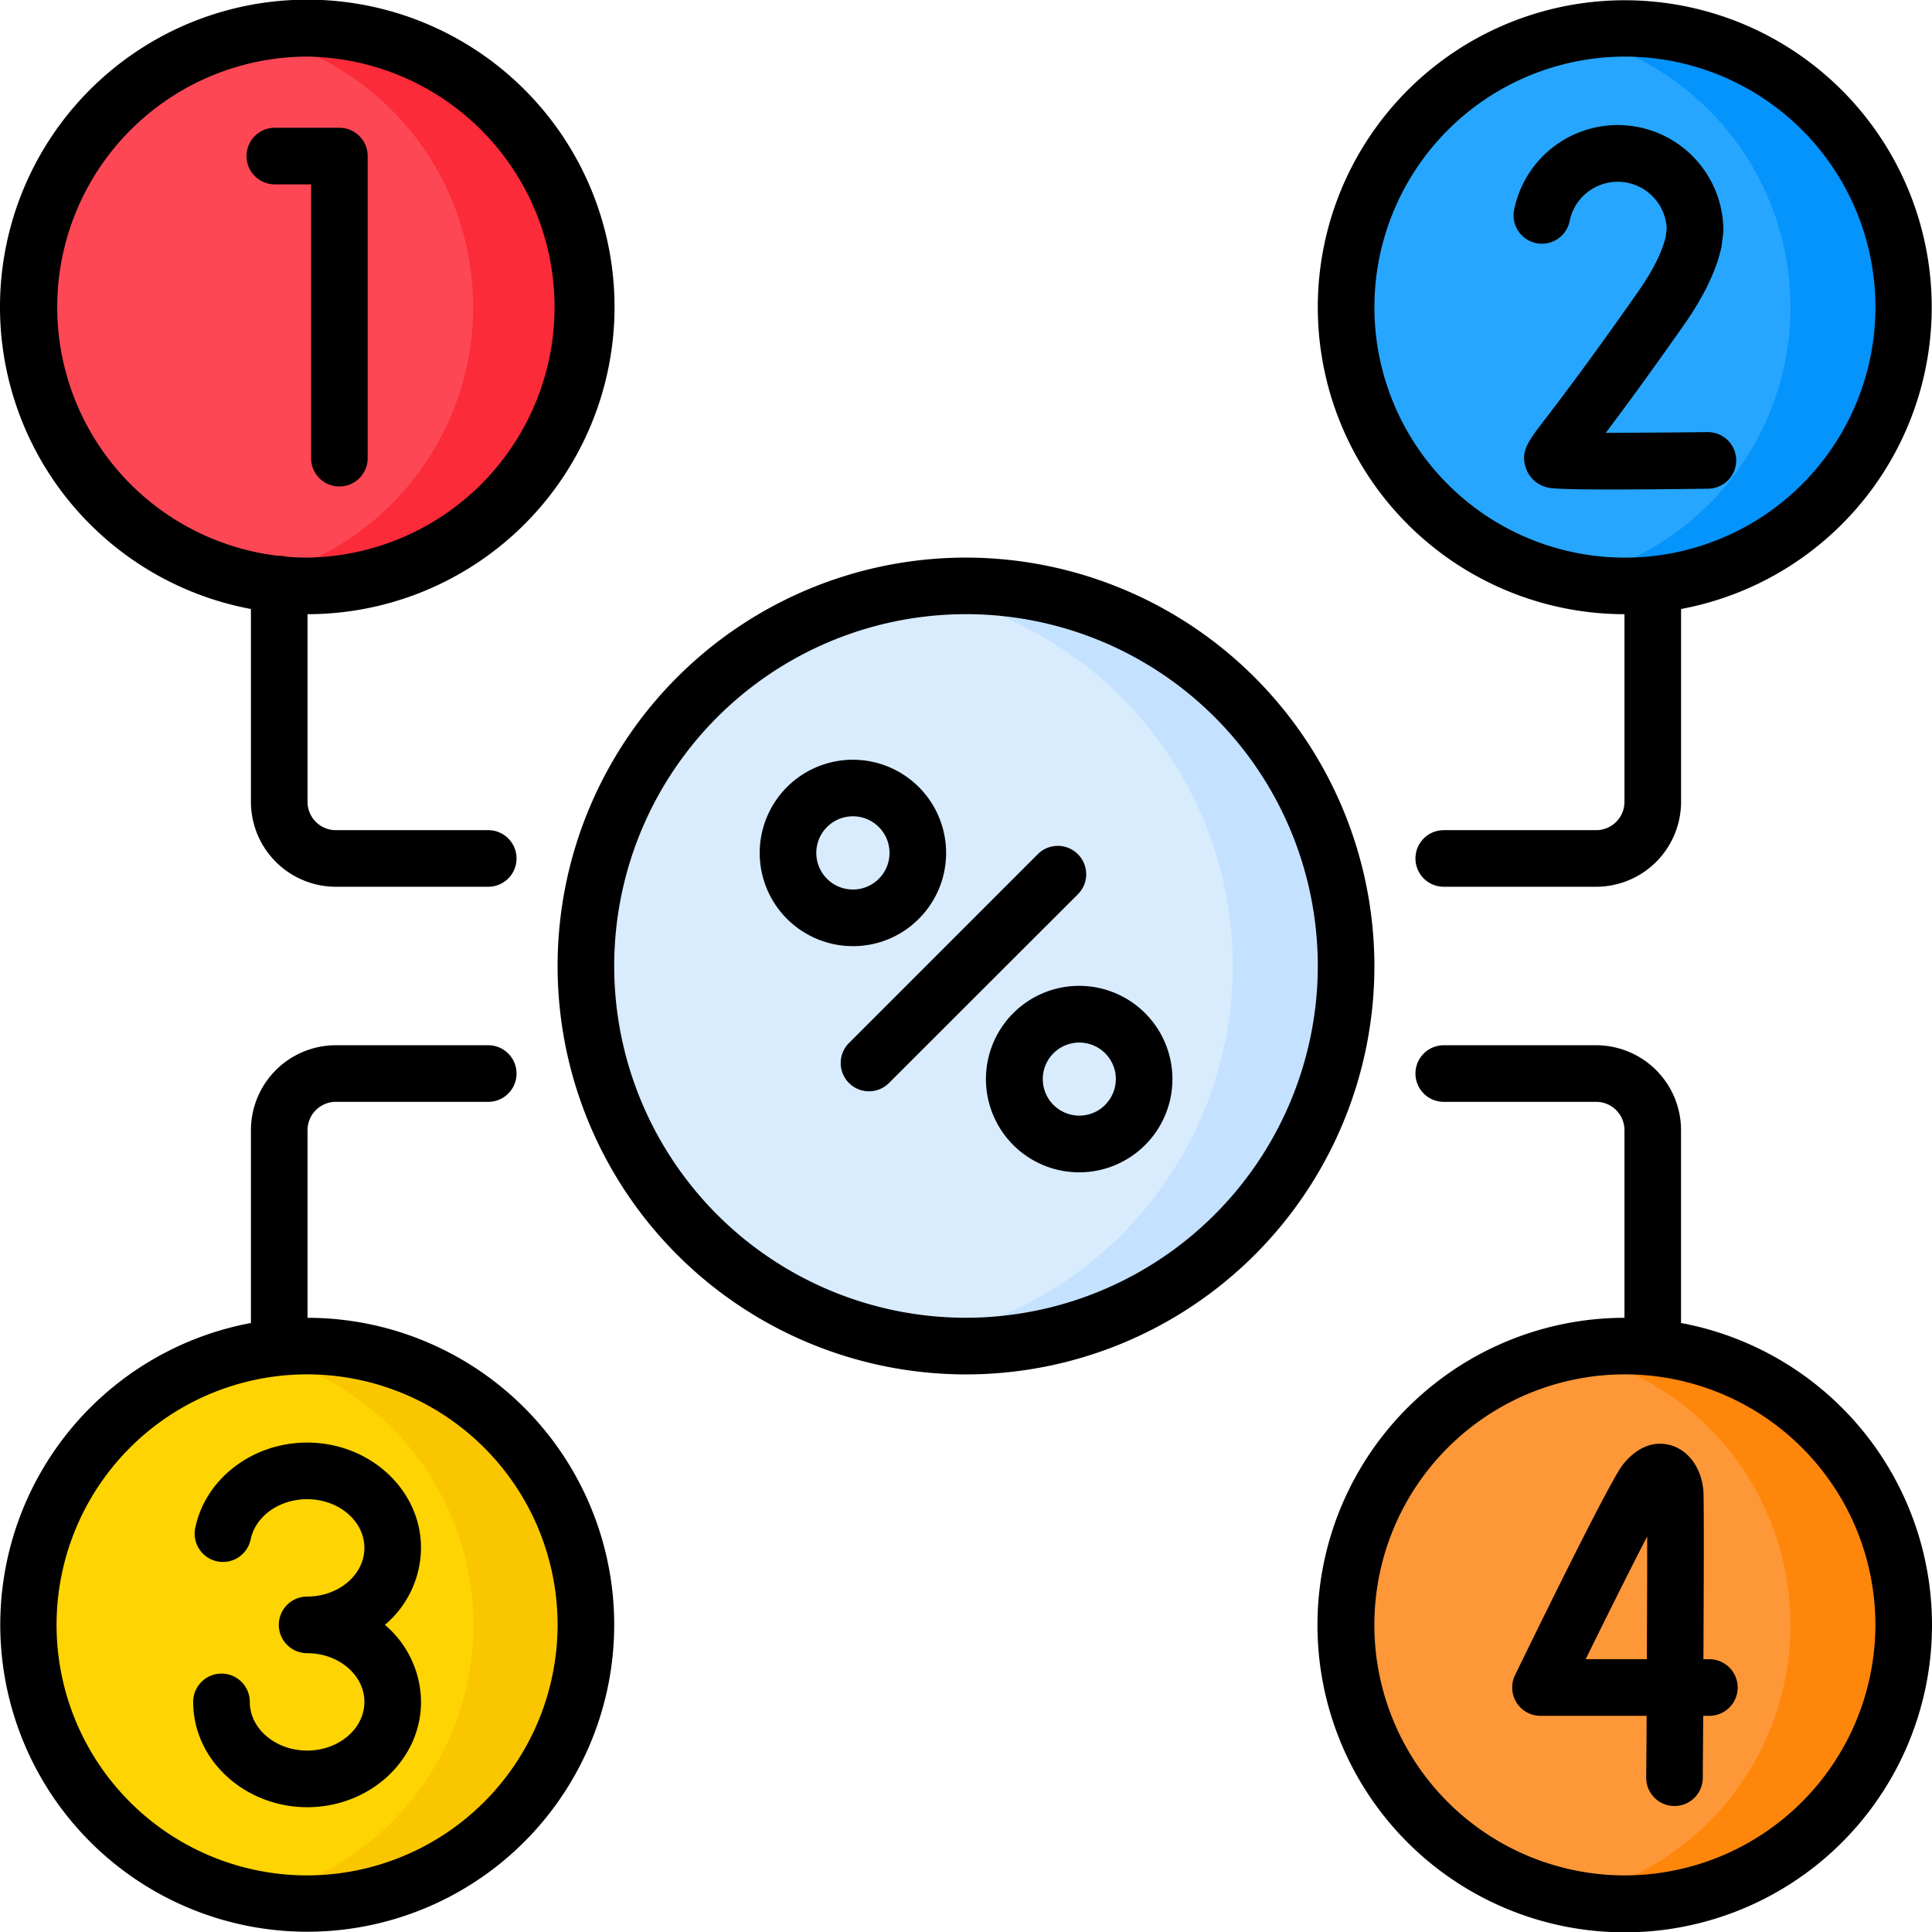 <svg xmlns="http://www.w3.org/2000/svg" viewBox="0 0 512 512" id="number-percentage-chart">
  <circle cx="81.39" cy="81.39" r="73.89" fill="#fd4755"></circle>
  <circle cx="430.61" cy="81.39" r="73.89" fill="#26a6fe"></circle>
  <path fill="#0593fc" d="M430.61 7.5a74.17 74.17 0 0 0-15 1.53 73.9 73.9 0 0 1 0 144.72 73.89 73.89 0 1 0 15-146.25Z"></path>
  <circle cx="81.39" cy="430.61" r="73.89" fill="#fed402"></circle>
  <circle cx="430.61" cy="430.61" r="73.89" fill="#fe9738"></circle>
  <path fill="#fe860a" d="M430.61 356.72a74.17 74.17 0 0 0-15 1.53 73.9 73.9 0 0 1 0 144.72 73.89 73.89 0 1 0 15-146.25Z"></path>
  <circle cx="256" cy="256" r="100.72" fill="#d8ecfe"></circle>
  <path fill="#c4e2ff" d="M256 155.28a101.66 101.66 0 0 0-15 1.11 100.74 100.74 0 0 1 0 199.22 100.73 100.73 0 1 0 15-200.33Z"></path>
  <path fill="#fb2b3a" d="M81.5 7.5a74.1 74.1 0 0 0-15 1.5 73.9 73.9 0 0 1 0 144.72A73.89 73.89 0 1 0 81.5 7.5Z"></path>
  <path fill="#fac600" d="M81.5 356.72a74.1 74.1 0 0 0-15 1.53 73.9 73.9 0 0 1 0 144.75 73.89 73.89 0 1 0 15-146.25Z"></path>
  <path d="M66.5 161.39v51.11A22.52 22.52 0 0 0 89 235h40.39a7.5 7.5 0 0 0 0-15H89a7.5 7.5 0 0 1-7.5-7.5v-49.73a81.43 81.43 0 1 0-15-1.38ZM81.39 15a66.39 66.39 0 0 1 0 132.77c-1.85 0-3.68-.09-5.5-.24a7.36 7.36 0 0 0-1.89-.25h-.42A66.38 66.38 0 0 1 81.39 15Zm30.18 395.21c0-15.39-13.54-27.91-30.18-27.91-14.32 0-26.76 9.4-29.59 22.35a7.5 7.5 0 1 0 14.65 3.2c1.34-6.11 7.62-10.55 14.94-10.55 8.37 0 15.18 5.79 15.18 12.91s-6.81 12.9-15.18 12.9a7.5 7.5 0 1 0 0 15c8.37 0 15.18 5.79 15.18 12.91s-6.81 12.9-15.18 12.9c-7.59 0-14.07-4.82-15.06-11.2a10.72 10.72 0 0 1-.13-1.7 7.5 7.5 0 0 0-15 0 25.35 25.35 0 0 0 .31 4c2.11 13.63 15 23.91 29.88 23.91 16.64 0 30.18-12.51 30.18-27.9a26.94 26.94 0 0 0-9.57-20.42 26.92 26.92 0 0 0 9.57-20.4ZM430.5 162.77v49.73a7.5 7.5 0 0 1-7.5 7.5h-40.39a7.5 7.5 0 0 0 0 15H423a22.52 22.52 0 0 0 22.5-22.5v-51.11a81.35 81.35 0 1 0-15 1.38ZM430.61 15a66.39 66.39 0 1 1-66.38 66.39A66.46 66.46 0 0 1 430.61 15ZM72.83 48.86h9.61v72.56a7.5 7.5 0 0 0 15 0V41.36a7.5 7.5 0 0 0-7.5-7.5H72.83a7.5 7.5 0 0 0 0 15Zm334.35 15.59a7.5 7.5 0 0 0 8.8-5.91 13 13 0 0 1 25.72 2.1l-.28 2.17c-1 4.16-3.47 9-7.26 14.43-12.7 18.14-20.28 28.07-24.35 33.4-5 6.49-6.82 8.92-5.51 13.18a7.87 7.87 0 0 0 5.14 5.18c1 .34 2.13.72 17.39.72 6.08 0 14.41-.06 25.87-.21a7.5 7.5 0 1 0-.19-15c-9.35.11-19.33.19-26.95.18 4.52-6 11.25-15.1 20.89-28.86 5-7.15 8.25-13.87 9.67-20a6 6 0 0 0 .13-.74l.4-3.1a7.46 7.46 0 0 0 .06-.95 28 28 0 0 0-55.45-5.42 7.51 7.51 0 0 0 5.92 8.83ZM286 261.26a24.71 24.71 0 1 0 17.47 42.18A24.71 24.71 0 0 0 286 261.26Zm6.86 31.57a9.68 9.68 0 1 1 2.85-6.86 9.7 9.7 0 0 1-2.88 6.86ZM256 147.77A108.23 108.23 0 1 0 364.23 256 108.35 108.35 0 0 0 256 147.77Zm0 201.45A93.23 93.23 0 1 1 349.23 256 93.34 93.34 0 0 1 256 349.22Zm197 90.49h-1.58c.11-19.83.17-41.63 0-44.53-.45-6-3.86-10.82-8.69-12.18-6.91-1.94-11.66 3.77-12.95 5.56-4.08 5.69-24.27 47.12-28.28 55.37a7.5 7.5 0 0 0 6.75 10.78h28.12c0 5.79-.07 11.36-.11 16.35a7.49 7.49 0 0 0 7.44 7.55h.06a7.5 7.5 0 0 0 7.5-7.44c0-3 .06-9 .11-16.46H453a7.5 7.5 0 0 0 0-15Zm-16.58 0h-16.2c6.07-12.37 12.09-24.4 16.3-32.53.02 8.28-.03 20.21-.09 32.53Zm9.07-89.1V299.5A22.52 22.52 0 0 0 423 277h-40.39a7.5 7.5 0 0 0 0 15H423a7.5 7.5 0 0 1 7.5 7.5v49.73a81.43 81.43 0 1 0 15 1.38ZM430.61 497A66.39 66.39 0 1 1 497 430.61 66.46 66.46 0 0 1 430.61 497ZM81.5 349.23V299.5A7.5 7.5 0 0 1 89 292h40.39a7.5 7.5 0 0 0 0-15H89a22.52 22.52 0 0 0-22.5 22.5v51.11a81.35 81.35 0 1 0 15-1.38ZM81.39 497a66.39 66.39 0 1 1 66.38-66.39A66.46 66.46 0 0 1 81.39 497ZM243.5 243.5a24.7 24.7 0 1 0-17.5 7.24 24.54 24.54 0 0 0 17.5-7.24Zm-24.33-24.33a9.7 9.7 0 1 1 13.72 13.72 9.7 9.7 0 0 1-13.72-13.72Zm66.47 7.19a7.5 7.5 0 0 0-10.61 0l-49.85 49.86a7.5 7.5 0 1 0 10.6 10.6L285.64 237a7.5 7.5 0 0 0 0-10.64Z"></path>
</svg>
